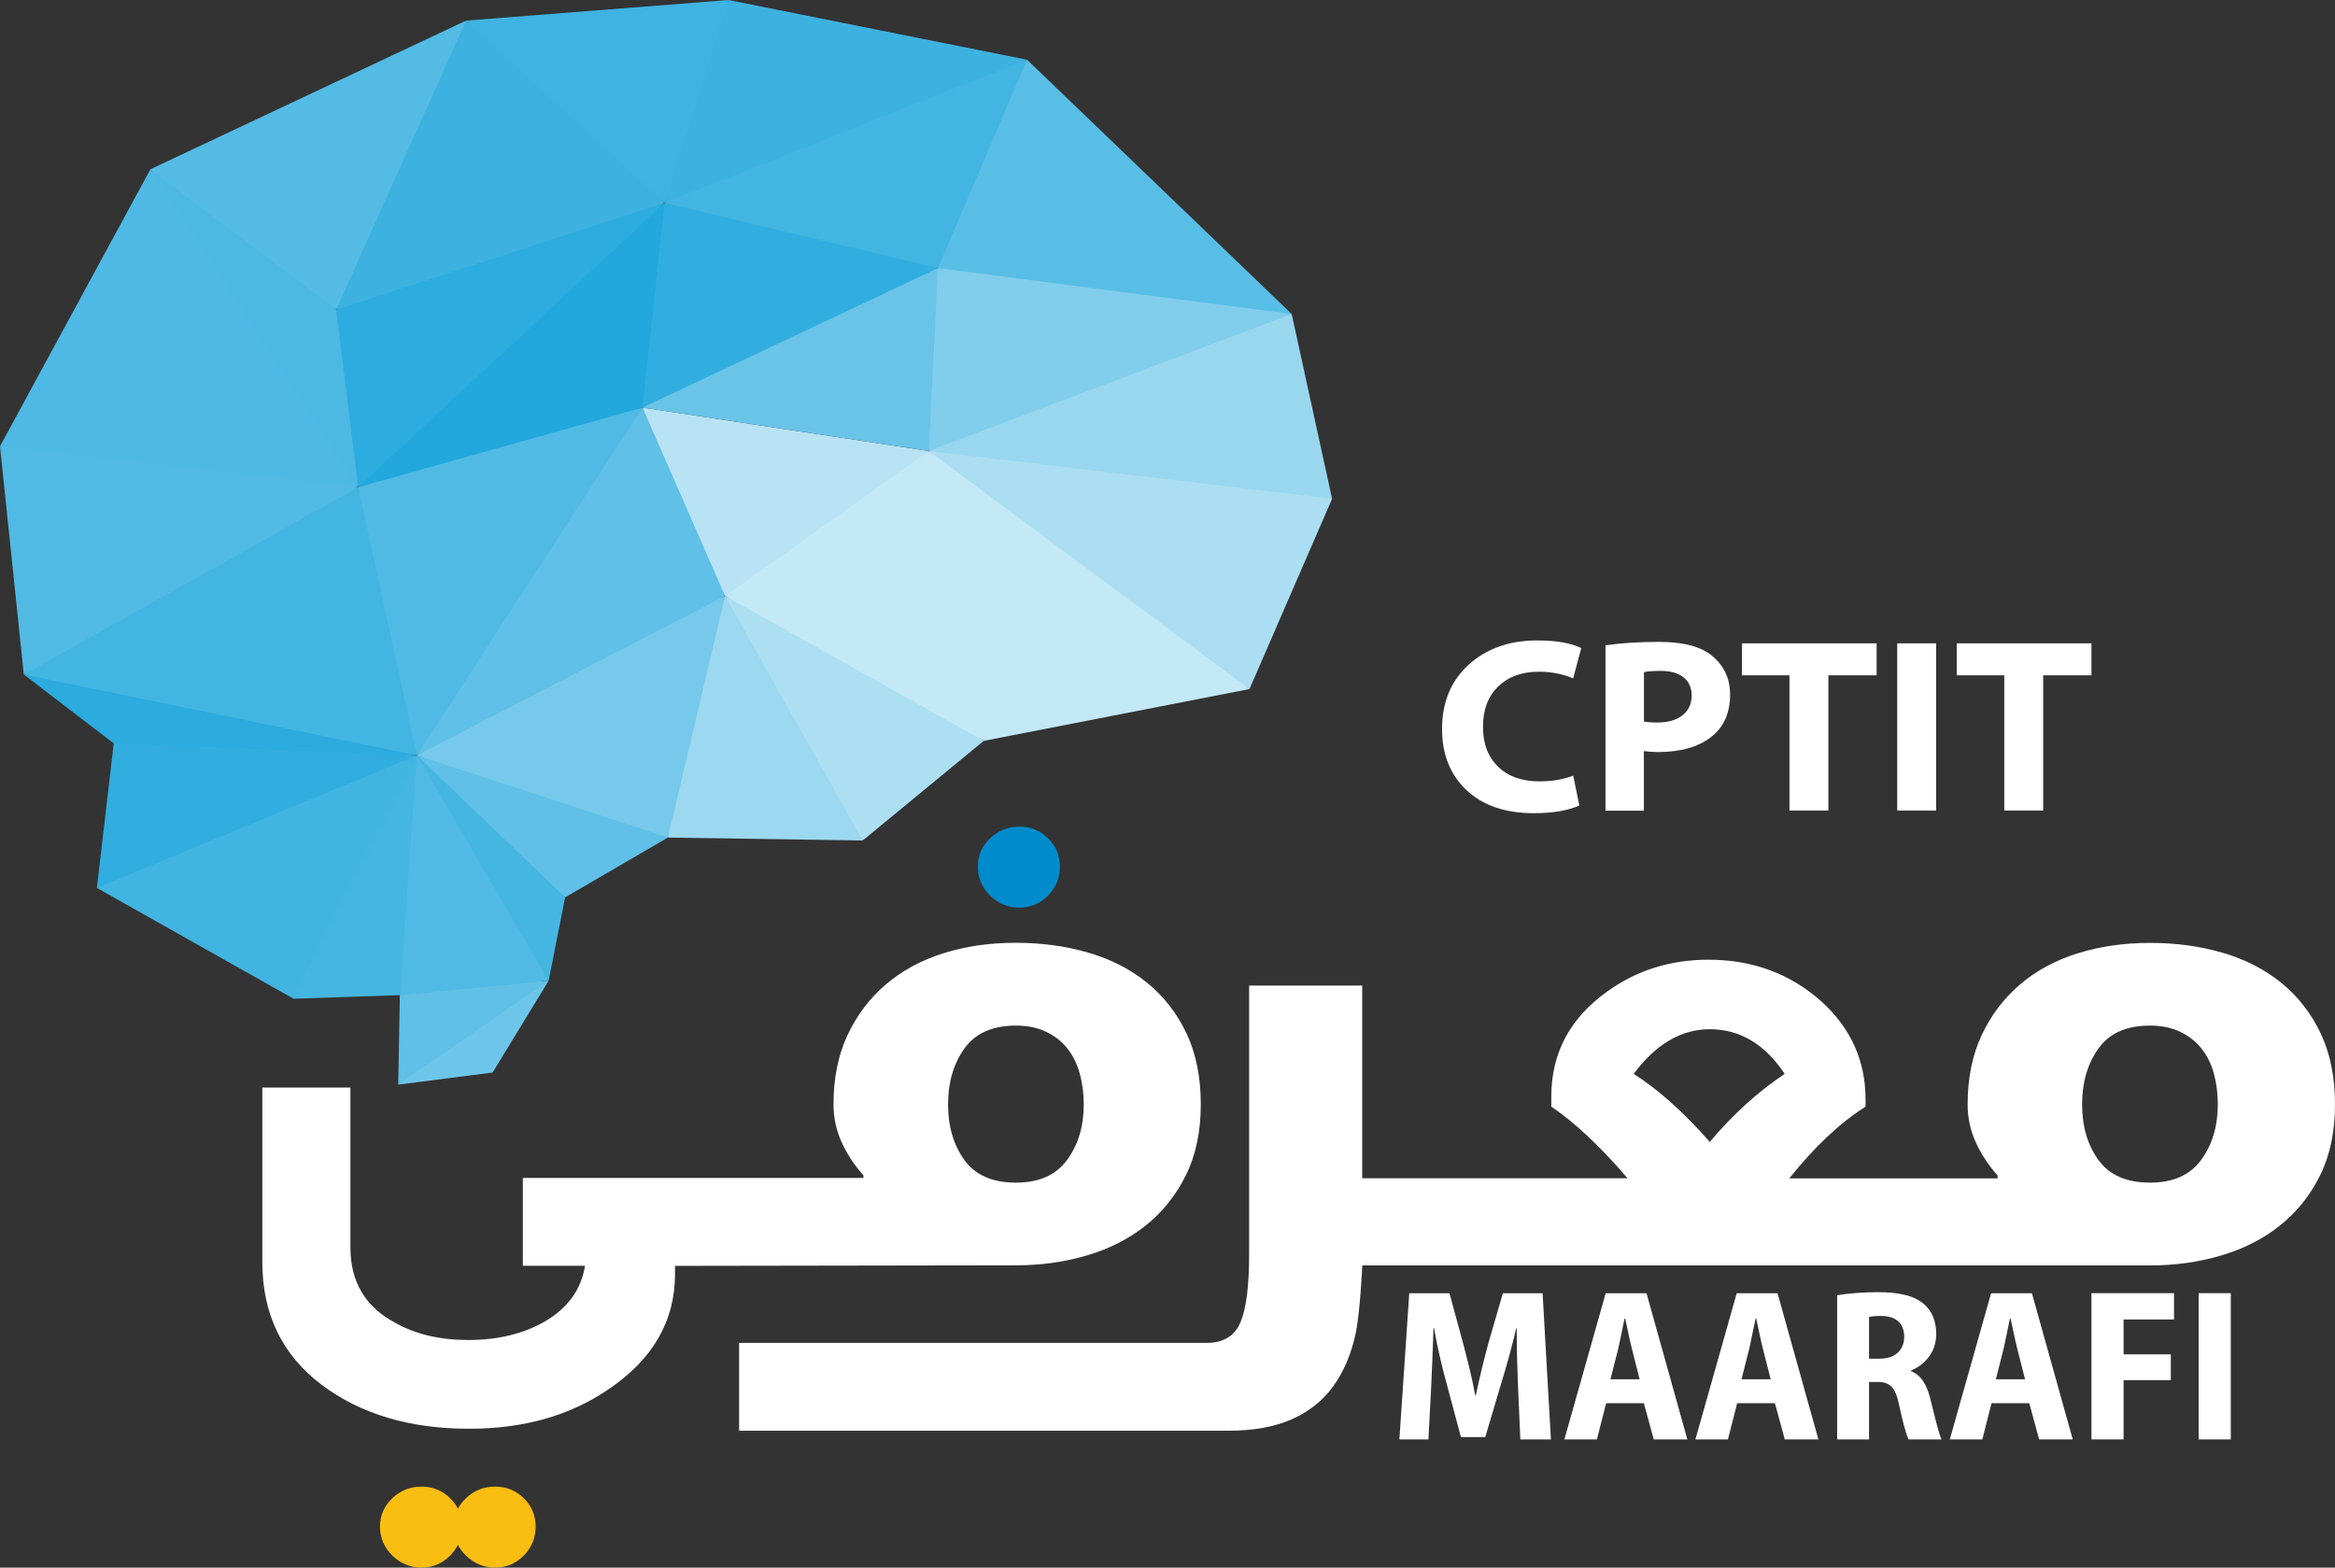<svg width="140" height="94" viewBox="0 0 140 94" fill="none" xmlns="http://www.w3.org/2000/svg">
<rect x="0" y="0" width="140" height="94" fill="#333333" stroke="none"/>
<g clip-path="url(#clip0_58_1964)">
<path d="M57.815 69.554C58.468 70.459 59.495 70.915 60.906 70.915C62.317 70.915 63.31 70.459 63.98 69.554C64.644 68.649 64.979 67.538 64.979 66.226C64.979 65.57 64.897 64.952 64.738 64.372C64.579 63.798 64.332 63.294 64.002 62.876C63.673 62.459 63.245 62.123 62.728 61.873C62.212 61.624 61.603 61.499 60.911 61.499C59.5 61.499 58.474 61.96 57.82 62.876C57.167 63.792 56.843 64.909 56.843 66.226C56.843 67.543 57.167 68.649 57.82 69.554H57.815ZM51.77 70.638V70.481C51.211 69.852 50.771 69.18 50.453 68.47C50.135 67.76 49.975 67.012 49.975 66.226C49.975 64.649 50.255 63.267 50.815 62.069C51.375 60.876 52.138 59.862 53.11 59.033C54.082 58.204 55.229 57.581 56.558 57.163C57.886 56.74 59.336 56.534 60.906 56.534C62.476 56.534 63.898 56.73 65.254 57.125C66.61 57.521 67.785 58.123 68.784 58.936C69.783 59.749 70.568 60.762 71.139 61.966C71.71 63.174 71.996 64.589 71.996 66.221C71.996 67.852 71.699 69.267 71.101 70.476C70.502 71.684 69.695 72.687 68.691 73.489C67.68 74.291 66.506 74.888 65.16 75.284C63.816 75.679 62.399 75.874 60.911 75.874L40.472 75.907V76.4C40.472 79.219 39.138 81.522 36.47 83.317C34.17 84.888 31.392 85.674 28.131 85.674C24.573 85.674 21.625 84.796 19.286 83.04C16.915 81.246 15.729 78.796 15.729 75.685V65.212H21.01V74.806C21.01 76.855 21.899 78.357 23.678 79.311C24.902 80.005 26.368 80.352 28.07 80.352C29.887 80.352 31.441 79.967 32.742 79.197C34.076 78.389 34.856 77.294 35.075 75.901H31.348V70.633H51.77V70.638Z" fill="white"/>
<path d="M25.27 94C24.595 94 24.013 93.756 23.519 93.274C23.03 92.791 22.783 92.211 22.783 91.544C22.783 90.878 23.03 90.309 23.519 89.843C24.008 89.376 24.595 89.143 25.27 89.143C25.946 89.143 26.522 89.376 26.994 89.843C27.186 90.032 27.34 90.238 27.455 90.466C27.571 90.244 27.73 90.038 27.933 89.843C28.422 89.376 29.009 89.143 29.684 89.143C30.36 89.143 30.936 89.376 31.408 89.843C31.88 90.309 32.116 90.878 32.116 91.544C32.116 92.211 31.88 92.791 31.408 93.274C30.936 93.756 30.36 94 29.684 94C29.009 94 28.427 93.756 27.933 93.274C27.735 93.079 27.576 92.867 27.455 92.639C27.34 92.867 27.186 93.079 26.994 93.274C26.522 93.756 25.946 94 25.27 94Z" fill="#FABD12"/>
<path d="M125.814 69.554C126.467 70.459 127.494 70.915 128.905 70.915C130.316 70.915 131.309 70.459 131.974 69.554C132.638 68.649 132.973 67.538 132.973 66.226C132.973 65.57 132.896 64.952 132.737 64.372C132.578 63.798 132.331 63.294 131.996 62.876C131.666 62.459 131.238 62.123 130.722 61.873C130.206 61.624 129.597 61.499 128.905 61.499C127.494 61.499 126.467 61.96 125.814 62.876C125.161 63.792 124.837 64.909 124.837 66.226C124.837 67.543 125.161 68.649 125.814 69.554ZM107.005 64.394C105.819 62.611 104.321 61.716 102.514 61.716C100.802 61.716 99.281 62.611 97.952 64.394C99.424 65.332 100.95 66.692 102.514 68.475C103.892 66.833 105.391 65.473 107.005 64.394ZM81.674 70.654H97.585C95.932 68.73 94.406 67.299 93.011 66.356V65.76C93.011 63.147 94.131 61.044 96.371 59.45C98.133 58.182 100.154 57.548 102.432 57.548C105.078 57.548 107.335 58.383 109.207 60.052C110.969 61.646 111.853 63.608 111.853 65.928V66.362C110.349 67.305 108.822 68.736 107.28 70.66H119.769V70.486C119.21 69.858 118.77 69.186 118.452 68.475C118.133 67.765 117.974 67.017 117.974 66.231C117.974 64.654 118.254 63.272 118.814 62.074C119.374 60.882 120.137 59.868 121.109 59.039C122.081 58.209 123.228 57.586 124.562 57.169C125.896 56.751 127.34 56.54 128.91 56.54C130.48 56.54 131.902 56.735 133.258 57.131C134.614 57.526 135.789 58.128 136.788 58.941C137.788 59.754 138.573 60.768 139.144 61.971C139.715 63.18 140 64.594 140 66.226C140 67.858 139.704 69.272 139.105 70.481C138.507 71.69 137.7 72.692 136.69 73.495C135.679 74.297 134.505 74.893 133.16 75.289C131.815 75.684 130.404 75.88 128.91 75.88H81.68C81.68 75.88 81.548 78.731 81.279 79.967C81.016 81.203 80.566 82.249 79.945 83.116C79.319 83.983 78.49 84.644 77.453 85.105C76.415 85.566 75.136 85.793 73.621 85.793H44.315V80.525H72.341C73.352 80.525 74.032 80.113 74.378 79.284C74.724 78.454 74.894 77.11 74.894 75.246V59.098H81.674V70.654Z" fill="white"/>
<path d="M38.523 24.441L47.648 21.541L56.239 16.077L48.471 12.494L39.846 12.163L38.38 18.12L38.523 24.441Z" fill="#31AEDF"/>
<path d="M24.996 45.292L29.767 51.049L33.884 53.808L40.044 50.225L33.923 46.984L24.996 45.292Z" fill="#60C0E7"/>
<path d="M23.876 65.039L29.536 64.313L32.896 58.806L26.544 62.025L23.876 65.039Z" fill="#6DC6E9"/>
<path d="M23.98 59.413L23.876 65.039L32.896 58.806L23.98 59.413Z" fill="#60C0E7"/>
<path d="M24.996 45.292L28.394 53.315L32.896 58.806L33.884 53.808L24.996 45.292Z" fill="#45B6E2"/>
<path d="M23.98 59.673L32.896 58.806L24.996 45.292L23.179 52.843L23.98 59.673Z" fill="#50BAE4"/>
<path d="M17.601 59.889L23.98 59.673L24.996 45.292L18.512 53.081L17.601 59.889Z" fill="#45B6E2"/>
<path d="M5.808 53.244L17.601 59.889L24.996 45.292L14.774 48.436L5.808 53.244Z" fill="#41B4E2"/>
<path d="M5.808 53.244L24.996 45.293L12.989 44.068L6.819 44.577L5.808 53.244Z" fill="#31AEDF"/>
<path d="M6.819 44.577L24.996 45.293L11.754 41.731L1.427 40.447L6.819 44.577Z" fill="#2BABDE"/>
<path d="M1.427 40.447L24.996 45.293L23.936 35.802L21.477 29.216L11.65 33.362L1.427 40.447Z" fill="#43B5E2"/>
<path d="M1.427 40.447L21.477 29.216L10.178 26.755L0 26.76L1.427 40.447Z" fill="#50BAE4"/>
<path d="M21.477 29.216L24.996 45.293L32.309 36.04L38.523 24.44L30.524 26.077L21.477 29.216Z" fill="#50BAE4"/>
<path d="M40.044 50.225L51.727 50.399L48.4 42.512L43.475 35.737L40.747 43.526L40.044 50.225Z" fill="#9CD8F0"/>
<path d="M43.475 35.736L50.903 40.68L58.984 44.425L58.726 35.666L55.685 27.042L48.471 30.923L43.475 35.736Z" fill="#C3E8F6"/>
<path d="M38.523 24.44L40.269 30.278L43.475 35.736L55.685 27.042L38.523 24.44Z" fill="#B8E3F4"/>
<path d="M55.685 27.042L65.144 35.26L74.916 41.319L79.868 29.91L70.156 26.484L55.685 27.042Z" fill="#ABDEF2"/>
<path d="M55.685 27.042L66.451 24.657L77.447 18.83L63.19 15.237L56.239 16.077L55.092 21.779L55.685 27.042Z" fill="#81CDEC"/>
<path d="M39.846 12.163L56.239 16.077L59.863 11.345L61.581 3.583L49.119 6.97L39.846 12.163Z" fill="#43B5E2"/>
<path d="M27.944 1.236L33.544 7.415L39.846 12.163L42.531 5.957L43.673 0L27.944 1.236Z" fill="#3FB3E1"/>
<path d="M20.154 18.57L19.989 22.76L21.477 29.216L31.21 21.372L39.846 12.163L27.884 14.695L20.154 18.57Z" fill="#2DACDF"/>
<path d="M21.477 29.216L38.523 24.441L39.846 12.163L21.477 29.216Z" fill="#22A8DD"/>
<path d="M9.02 10.147L14.258 14.901L20.154 18.57L25.276 11.003L27.944 1.236L9.02 10.147Z" fill="#53BBE4"/>
<path d="M0 26.76L21.477 29.216L15.806 19.204L9.02 10.147L0 26.76Z" fill="#4EB9E4"/>
<path d="M9.02 10.147L21.477 29.216L20.154 18.57L9.02 10.147Z" fill="#4CB9E3"/>
<path d="M20.154 18.57L39.846 12.163L27.944 1.236L20.154 18.57Z" fill="#3DB2E1"/>
<path d="M39.846 12.163L61.581 3.583L43.673 0L39.846 12.163Z" fill="#3DB2E1"/>
<path d="M38.523 24.441L55.685 27.042L56.239 16.077L38.523 24.441Z" fill="#69C4E8"/>
<path d="M56.239 16.077L77.447 18.83L61.581 3.583L56.239 16.077Z" fill="#59BEE6"/>
<path d="M43.475 35.737L51.727 50.399L58.984 44.425L43.475 35.737Z" fill="#ADDFF2"/>
<path d="M24.996 45.293L40.044 50.225L43.475 35.737L34.296 39.395L24.996 45.293Z" fill="#76C9EA"/>
<path d="M24.996 45.293L43.475 35.736L38.523 24.44L24.996 45.293Z" fill="#60C0E7"/>
<path d="M55.685 27.042L79.868 29.91L77.447 18.83L55.685 27.042Z" fill="#99D7EF"/>
<path d="M55.685 27.042L58.984 44.425L74.916 41.319L55.685 27.042Z" fill="#C3E8F6"/>
<path d="M61.114 54.426C60.439 54.426 59.857 54.182 59.363 53.7C58.875 53.217 58.628 52.643 58.628 51.971C58.628 51.298 58.875 50.735 59.363 50.269C59.852 49.802 60.439 49.569 61.114 49.569C61.79 49.569 62.366 49.802 62.838 50.269C63.31 50.735 63.547 51.304 63.547 51.971C63.547 52.637 63.31 53.217 62.838 53.7C62.366 54.182 61.79 54.426 61.114 54.426Z" fill="#008CCC"/>
<path d="M91.161 86.314H92.989L92.49 77.549H90.107L89.24 80.541C89.102 81.051 88.965 81.577 88.839 82.108C88.713 82.639 88.592 83.159 88.487 83.663H88.449C88.356 83.154 88.246 82.639 88.12 82.113C87.993 81.588 87.862 81.073 87.724 80.552L86.906 77.549H84.496L83.903 86.314H85.644L85.814 83.073C85.836 82.552 85.858 81.989 85.885 81.392C85.913 80.791 85.929 80.211 85.946 79.642H85.984C86.077 80.194 86.187 80.753 86.319 81.311C86.445 81.869 86.577 82.39 86.709 82.867L87.593 86.173H89.053L90.041 82.845C90.189 82.368 90.338 81.853 90.491 81.295C90.645 80.737 90.782 80.189 90.909 79.647H90.936C90.936 80.243 90.947 80.834 90.958 81.419C90.974 82.005 90.991 82.547 91.013 83.056L91.156 86.32L91.161 86.314Z" fill="white"/>
<path fill-rule="evenodd" clip-rule="evenodd" d="M98.562 84.141L99.155 86.314H101.169L98.721 77.549H96.272L93.796 86.314H95.745L96.3 84.141H98.567H98.562ZM96.558 82.71L97.03 80.85C97.09 80.585 97.151 80.292 97.217 79.967C97.282 79.642 97.343 79.344 97.403 79.067H97.442C97.502 79.344 97.568 79.642 97.634 79.961C97.7 80.287 97.771 80.579 97.837 80.85L98.309 82.71H96.558Z" fill="white"/>
<path fill-rule="evenodd" clip-rule="evenodd" d="M106.418 84.141L107.011 86.314H109.026L106.577 77.549H104.128L101.652 86.314H103.601L104.156 84.141H106.423H106.418ZM104.414 82.71L104.886 80.85C104.946 80.585 105.007 80.292 105.073 79.967C105.139 79.642 105.199 79.344 105.259 79.067H105.298C105.358 79.344 105.424 79.642 105.49 79.961C105.556 80.287 105.627 80.579 105.693 80.85L106.165 82.71H104.414Z" fill="white"/>
<path fill-rule="evenodd" clip-rule="evenodd" d="M110.151 86.314H112.062V82.867H112.561C112.923 82.856 113.209 82.953 113.412 83.154C113.615 83.355 113.763 83.728 113.868 84.265C113.983 84.791 114.087 85.23 114.186 85.588C114.285 85.945 114.367 86.189 114.433 86.314H116.41C116.322 86.124 116.223 85.805 116.102 85.338C115.987 84.878 115.866 84.39 115.734 83.875C115.63 83.452 115.493 83.1 115.306 82.823C115.125 82.541 114.878 82.341 114.576 82.216V82.178C114.993 82.016 115.35 81.75 115.641 81.376C115.926 81.002 116.08 80.547 116.091 80.01C116.091 79.609 116.025 79.257 115.899 78.948C115.773 78.639 115.57 78.373 115.301 78.156C114.999 77.912 114.62 77.739 114.164 77.636C113.714 77.533 113.187 77.479 112.583 77.484C112.105 77.484 111.655 77.501 111.244 77.538C110.826 77.571 110.464 77.614 110.151 77.668V86.32V86.314ZM112.062 78.975C112.127 78.953 112.221 78.942 112.342 78.926C112.462 78.915 112.621 78.91 112.814 78.91C113.258 78.915 113.593 79.029 113.824 79.246C114.054 79.457 114.17 79.766 114.17 80.167C114.17 80.558 114.038 80.872 113.785 81.111C113.533 81.349 113.17 81.468 112.709 81.474H112.062V78.975Z" fill="white"/>
<path fill-rule="evenodd" clip-rule="evenodd" d="M121.669 84.141L122.262 86.314H124.277L121.828 77.549H119.38L116.904 86.314H118.853L119.407 84.141H121.674H121.669ZM119.665 82.71L120.137 80.85C120.198 80.585 120.258 80.292 120.324 79.967C120.39 79.642 120.45 79.344 120.511 79.067H120.549C120.609 79.344 120.675 79.642 120.741 79.961C120.807 80.287 120.878 80.579 120.944 80.85L121.416 82.71H119.665Z" fill="white"/>
<path d="M125.397 86.314H127.324V82.758H130.156V81.213H127.324V79.121H130.349V77.544H125.397V86.314Z" fill="white"/>
<path d="M131.825 77.544V86.314H133.752V77.544H131.825Z" fill="white"/>
<path d="M94.329 46.518L94.691 48.301C93.999 48.61 93.088 48.762 91.963 48.762C90.25 48.762 88.905 48.301 87.927 47.379C86.95 46.458 86.462 45.238 86.462 43.715C86.462 42.111 86.994 40.821 88.059 39.856C89.124 38.891 90.497 38.403 92.171 38.403C93.302 38.403 94.181 38.555 94.806 38.864L94.323 40.68C93.698 40.414 93.011 40.279 92.276 40.279C91.254 40.279 90.442 40.572 89.832 41.157C89.223 41.742 88.916 42.55 88.916 43.58C88.916 44.61 89.218 45.385 89.816 45.97C90.415 46.556 91.243 46.854 92.292 46.854C93.05 46.854 93.73 46.74 94.323 46.512L94.329 46.518Z" fill="white"/>
<path d="M96.261 48.604V38.696C97.222 38.555 98.298 38.49 99.484 38.49C100.972 38.49 102.048 38.788 102.723 39.384C103.398 39.981 103.733 40.734 103.733 41.645C103.733 42.761 103.349 43.612 102.575 44.209C101.806 44.799 100.741 45.097 99.391 45.097C99.122 45.097 98.847 45.076 98.562 45.038V48.61H96.256L96.261 48.604ZM98.567 40.306V43.265C98.732 43.303 99.006 43.325 99.38 43.325C100.011 43.325 100.511 43.179 100.878 42.891C101.246 42.604 101.427 42.208 101.427 41.699C101.427 41.233 101.263 40.87 100.939 40.615C100.615 40.355 100.154 40.23 99.561 40.23C99.089 40.23 98.759 40.257 98.567 40.306Z" fill="white"/>
<path d="M107.291 48.604V40.495H104.441V38.577H112.517V40.495H109.624V48.604H107.291Z" fill="white"/>
<path d="M113.752 38.577H116.086V48.604H113.752V38.577Z" fill="white"/>
<path d="M120.17 48.604V40.495H117.321V38.577H125.397V40.495H122.503V48.604H120.17Z" fill="white"/>
</g>
<defs>
<clipPath id="clip0_58_1964">
<rect width="140" height="94" fill="white"/>
</clipPath>
</defs>
</svg>
